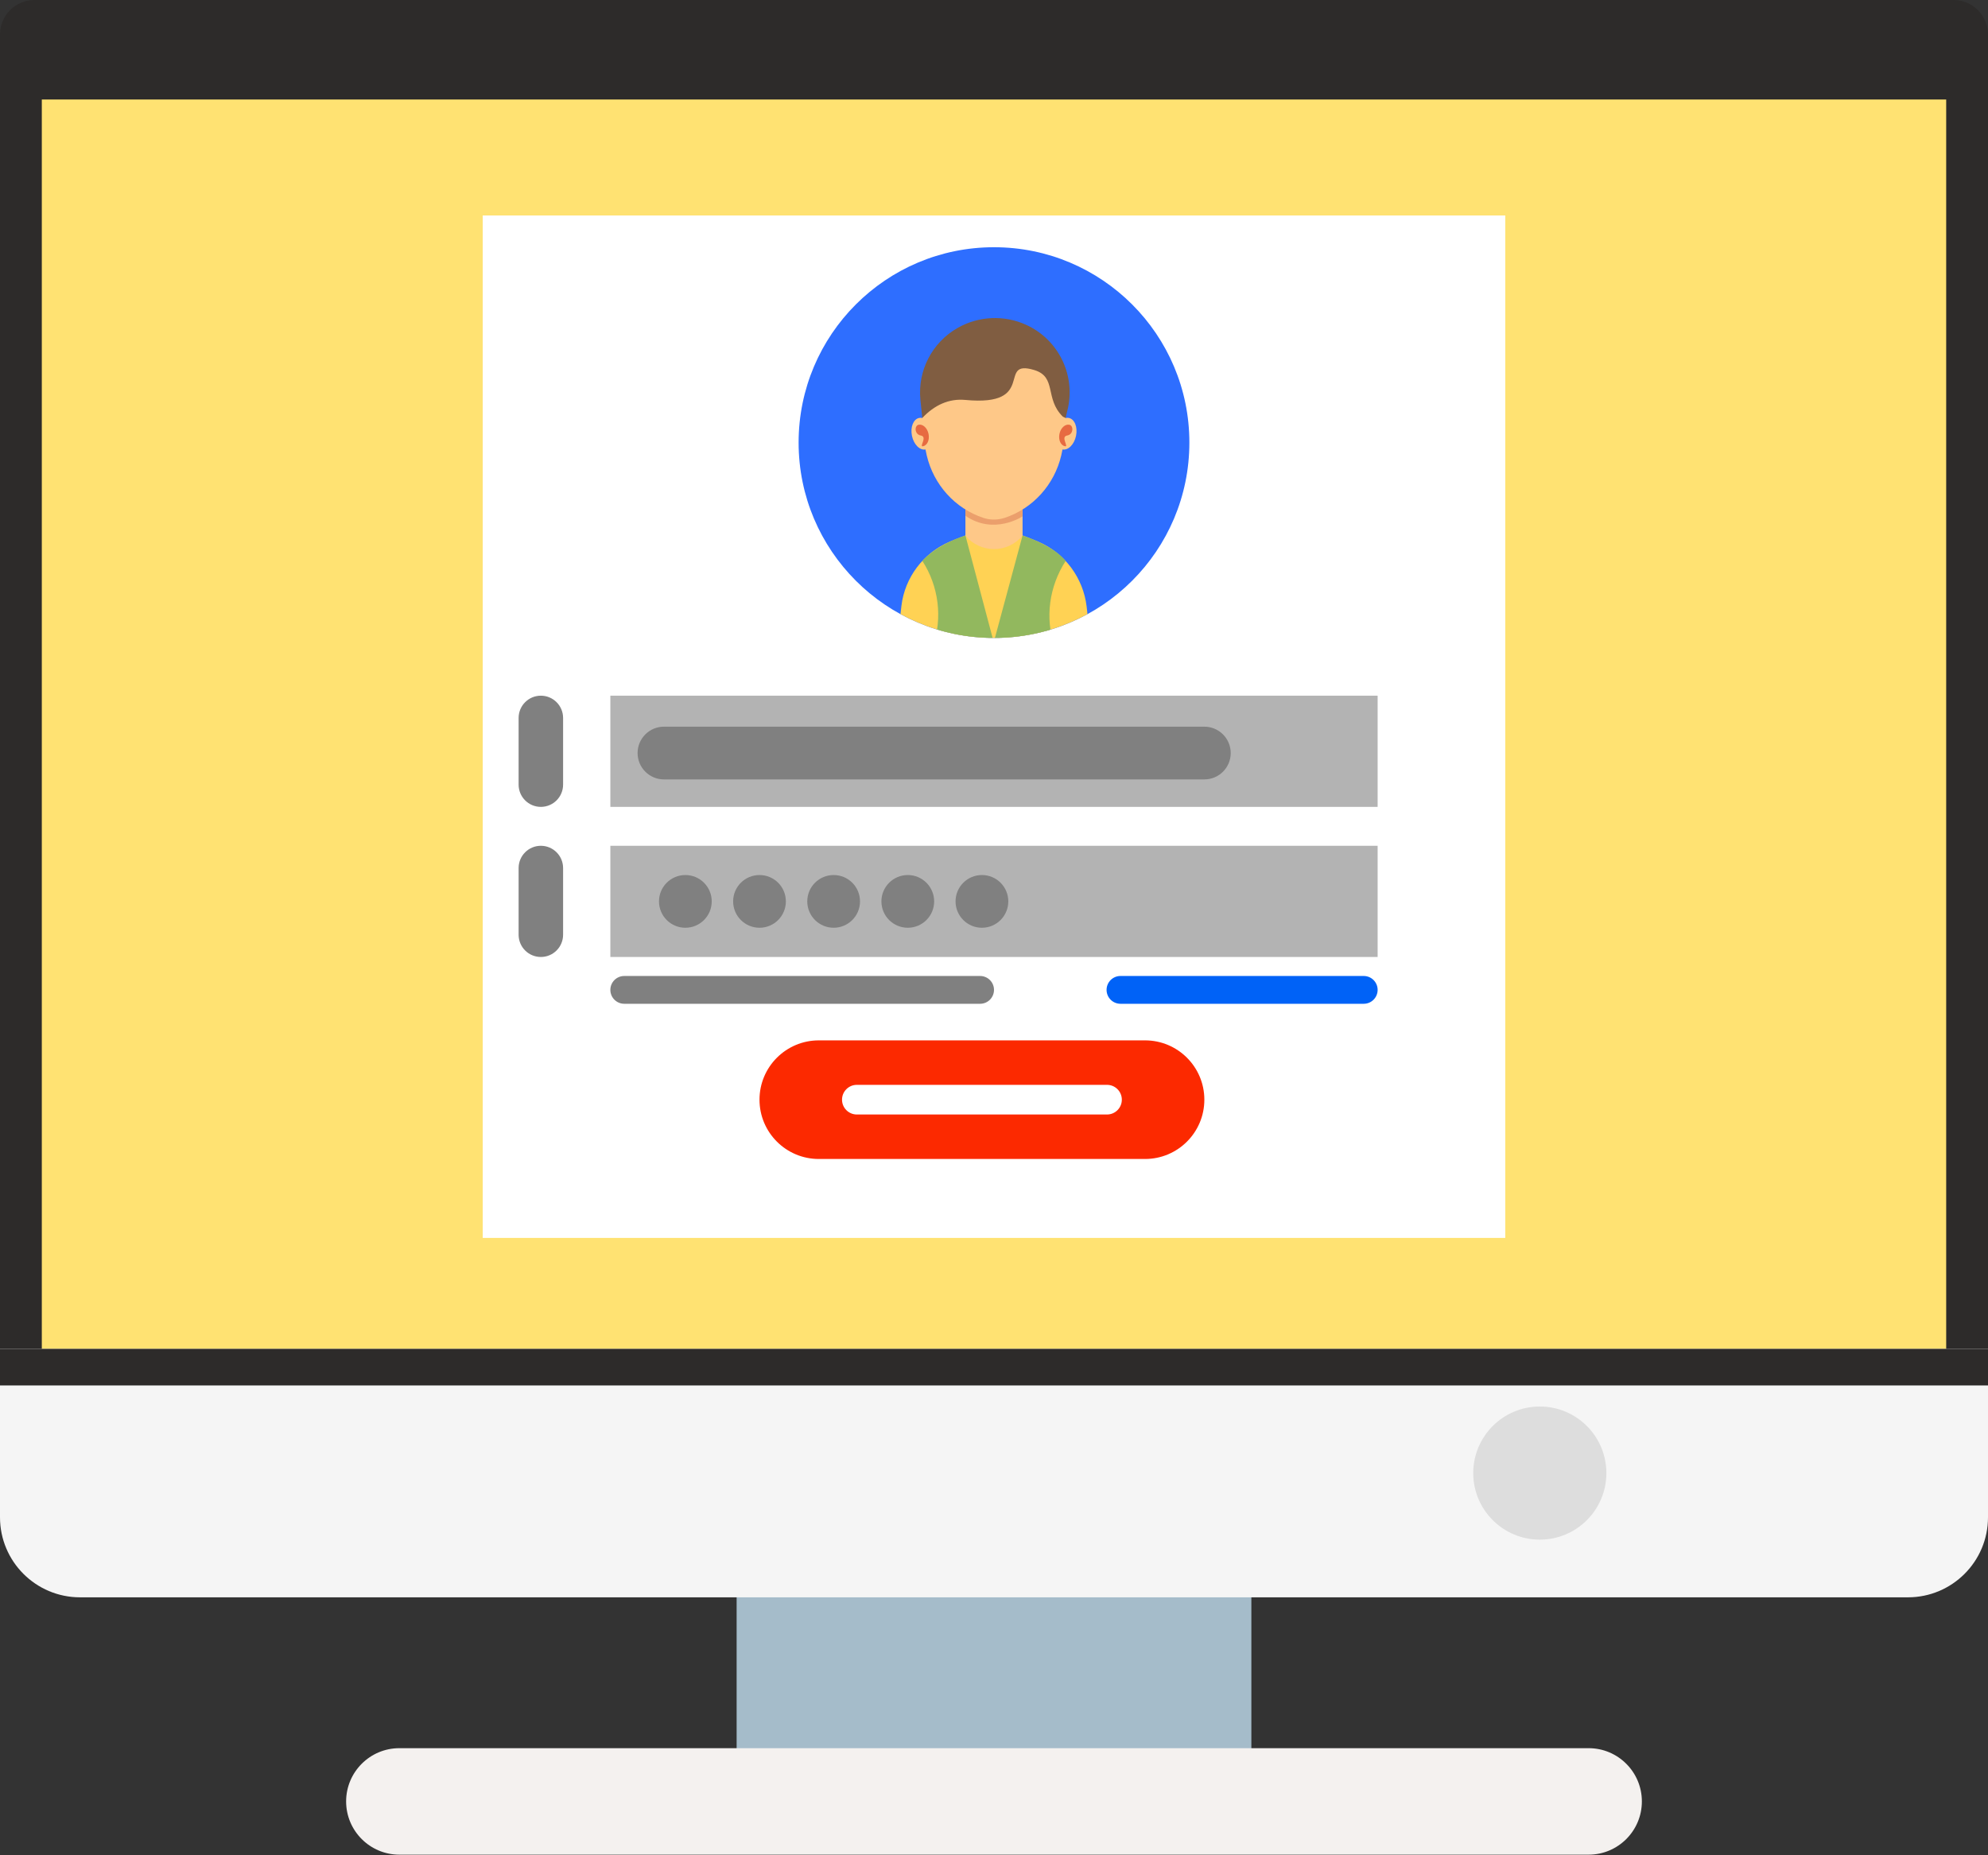 <?xml version="1.0" encoding="UTF-8" standalone="no"?>
<!DOCTYPE svg PUBLIC "-//W3C//DTD SVG 1.1//EN" "http://www.w3.org/Graphics/SVG/1.1/DTD/svg11.dtd">
<svg width="100%" height="100%" viewBox="0 0 1752 1635" version="1.1" xmlns="http://www.w3.org/2000/svg" xmlns:xlink="http://www.w3.org/1999/xlink" xml:space="preserve" xmlns:serif="http://www.serif.com/" style="fill-rule:evenodd;clip-rule:evenodd;stroke-linejoin:round;stroke-miterlimit:2;">
    <rect x="0" y="0" width="1752" height="1635" fill="#333333" stroke="none"/>
    <g transform="matrix(1,0,0,1,-349.001,-407.664)">
        <g>
            <g>
                <path d="M379.382,407.664L2070.62,407.664C2087.4,407.664 2101,421.266 2101,438.045L2101,1596.52L349.001,1596.52L349.001,438.045C349.001,421.266 362.604,407.664 379.382,407.664Z" style="fill:rgb(45,43,42);fill-rule:nonzero;"/>
                <rect x="998.181" y="1737.3" width="453.639" height="258.11" style="fill:rgb(165,188,202);fill-rule:nonzero;"/>
                <rect x="385.851" y="495.365" width="1678.3" height="1105.58" style="fill:rgb(255,226,114);fill-rule:nonzero;"/>
                <path d="M2030.45,1815.52L419.554,1815.52C380.589,1815.52 349.001,1783.93 349.001,1744.96L349.001,1596.52L2101,1596.52L2101,1744.96C2101,1783.93 2069.41,1815.52 2030.45,1815.52Z" style="fill:rgb(245,245,245);fill-rule:nonzero;"/>
                <path d="M1749.03,2042.34L700.958,2042.34C675.042,2042.34 654.035,2021.33 654.035,1995.41C654.035,1969.5 675.042,1948.48 700.958,1948.48L1749.03,1948.48C1774.95,1948.48 1795.96,1969.5 1795.96,1995.41C1795.96,2021.33 1774.95,2042.34 1749.03,2042.34Z" style="fill:rgb(244,241,239);fill-rule:nonzero;"/>
                <path d="M1764.67,1706.02C1764.67,1673.61 1738.42,1647.35 1706.02,1647.35C1673.62,1647.35 1647.35,1673.61 1647.35,1706.02C1647.35,1738.42 1673.62,1764.68 1706.02,1764.68C1738.42,1764.68 1764.67,1738.42 1764.67,1706.02Z" style="fill:rgb(221,221,221);fill-rule:nonzero;"/>
                <rect x="349.001" y="1596.52" width="1752" height="32.26" style="fill:rgb(45,43,42);fill-rule:nonzero;"/>
                <rect x="774.425" y="597.575" width="901.155" height="901.155" style="fill:white;fill-rule:nonzero;"/>
                <path d="M1397.18,797.75C1397.18,892.844 1320.09,969.932 1225,969.932C1129.9,969.932 1052.81,892.844 1052.81,797.75C1052.81,702.656 1129.9,625.567 1225,625.567C1320.09,625.567 1397.18,702.656 1397.18,797.75Z" style="fill:rgb(46,110,255);fill-rule:nonzero;"/>
                <clipPath id="_clip1">
                    <path d="M1397.18,797.75C1397.18,892.844 1320.09,969.932 1225,969.932C1129.9,969.932 1052.81,892.844 1052.81,797.75C1052.81,702.656 1129.9,625.567 1225,625.567C1320.09,625.567 1397.18,702.656 1397.18,797.75Z" clip-rule="nonzero"/>
                </clipPath>
                <g clip-path="url(#_clip1)">
                    <rect x="1199.81" y="856.31" width="50.37" height="74.737" style="fill:rgb(254,200,136);fill-rule:nonzero;"/>
                    <path d="M1250.18,862.768C1250.18,862.768 1225,879.703 1199.81,862.25L1199.81,856.715L1250.18,856.715L1250.18,862.768Z" style="fill:rgb(235,159,108);fill-rule:nonzero;"/>
                    <path d="M1224.99,698.273C1200.54,698.273 1161.86,712.175 1161.86,777.321C1161.86,788.689 1163.47,799.494 1165.72,809.039C1171.76,834.745 1190.52,855.806 1215.59,864.09C1215.63,864.102 1215.66,864.114 1215.7,864.126C1220.9,865.833 1226.49,866.056 1231.81,864.803C1232.72,864.588 1233.61,864.35 1234.4,864.09C1259.47,855.805 1278.23,834.746 1284.27,809.041C1286.52,799.495 1288.12,788.69 1288.12,777.321C1288.12,712.175 1249.45,698.273 1224.99,698.273Z" style="fill:rgb(254,200,136);fill-rule:nonzero;"/>
                    <path d="M1291,776.044C1296.06,777.093 1298.88,784.153 1297.29,791.814C1295.7,799.473 1290.31,804.832 1285.25,803.781C1280.19,802.731 1277.37,795.671 1278.96,788.012C1280.55,780.353 1285.94,774.993 1291,776.044Z" style="fill:rgb(254,200,136);fill-rule:nonzero;"/>
                    <path d="M1291.45,782.037C1295.22,782.817 1295.15,790.543 1289.49,791.508C1283.29,792.563 1291.29,801.76 1287.53,800.979C1283.76,800.199 1281.59,795.327 1282.68,790.095C1283.76,784.864 1287.69,781.257 1291.45,782.037Z" style="fill:rgb(231,106,65);fill-rule:nonzero;"/>
                    <path d="M1158.99,776.044C1153.93,777.093 1151.11,784.153 1152.7,791.814C1154.29,799.473 1159.68,804.832 1164.74,803.781C1169.8,802.731 1172.62,795.671 1171.03,788.012C1169.44,780.353 1164.05,774.993 1158.99,776.044Z" style="fill:rgb(254,200,136);fill-rule:nonzero;"/>
                    <path d="M1158.53,782.037C1154.77,782.817 1154.84,790.543 1160.5,791.508C1166.7,792.563 1158.7,801.76 1162.46,800.979C1166.23,800.199 1168.4,795.327 1167.31,790.095C1166.23,784.864 1162.3,781.257 1158.53,782.037Z" style="fill:rgb(231,106,65);fill-rule:nonzero;"/>
                    <path d="M1264.18,885.177C1256.22,881.757 1250.18,879.641 1250.18,879.641C1237.19,895.623 1212.8,895.623 1199.81,879.641C1199.81,879.641 1193.75,881.761 1185.78,885.188C1162.69,895.119 1146.46,916.563 1143.44,941.524C1140.96,961.995 1140.15,981.895 1140.15,981.895L1309.84,981.895C1309.84,981.895 1309.05,962.474 1306.64,942.27C1303.63,917.031 1287.53,895.213 1264.18,885.177Z" style="fill:rgb(255,210,84);fill-rule:nonzero;"/>
                    <path d="M1288.13,902.102C1273.63,924.538 1269.76,952.302 1278.38,977.582L1279.85,981.895L1222.57,981.895L1250.18,879.641C1280.26,890.002 1288.13,902.102 1288.13,902.102Z" style="fill:rgb(146,184,94);fill-rule:nonzero;"/>
                    <path d="M1161.86,902.028C1176.36,924.464 1179.79,952.302 1171.16,977.582L1169.69,981.895L1226.97,981.895L1199.81,879.641C1172.93,888.4 1161.86,902.028 1161.86,902.028Z" style="fill:rgb(146,184,94);fill-rule:nonzero;"/>
                    <path d="M1161.77,776.087C1172.55,764.654 1185.23,758.781 1199.81,760.166C1263.73,766.235 1226.97,723.743 1260.36,733.771C1280.7,739.88 1269.32,758.856 1285.7,774.941L1288.12,776.087L1290.31,766.704C1296.47,736.828 1281.16,706.665 1253.41,693.992L1253.41,693.991C1234.04,685.142 1211.6,686.122 1193.07,696.626L1192.99,696.67C1170.47,709.438 1157.59,734.288 1160.15,760.052L1161.77,776.087Z" style="fill:rgb(128,93,65);fill-rule:nonzero;"/>
                </g>
                <rect x="886.9" y="1153.13" width="676.19" height="98" style="fill:rgb(179,179,179);fill-rule:nonzero;"/>
                <rect x="886.9" y="1020.83" width="676.19" height="98" style="fill:rgb(179,179,179);fill-rule:nonzero;"/>
                <path d="M1041.58,1202.13C1041.58,1214.97 1031.18,1225.37 1018.34,1225.37C1005.51,1225.37 995.103,1214.97 995.103,1202.13C995.103,1189.3 1005.51,1178.9 1018.34,1178.9C1031.18,1178.9 1041.58,1189.3 1041.58,1202.13Z" style="fill:rgb(128,128,128);fill-rule:nonzero;"/>
                <path d="M1106.92,1202.13C1106.92,1214.97 1096.52,1225.37 1083.68,1225.37C1070.85,1225.37 1060.44,1214.97 1060.44,1202.13C1060.44,1189.3 1070.85,1178.9 1083.68,1178.9C1096.52,1178.9 1106.92,1189.3 1106.92,1202.13Z" style="fill:rgb(128,128,128);fill-rule:nonzero;"/>
                <path d="M1172.26,1202.13C1172.26,1214.97 1161.86,1225.37 1149.02,1225.37C1136.19,1225.37 1125.78,1214.97 1125.78,1202.13C1125.78,1189.3 1136.19,1178.9 1149.02,1178.9C1161.86,1178.9 1172.26,1189.3 1172.26,1202.13Z" style="fill:rgb(128,128,128);fill-rule:nonzero;"/>
                <path d="M1237.6,1202.13C1237.6,1214.97 1227.2,1225.37 1214.36,1225.37C1201.53,1225.37 1191.12,1214.97 1191.12,1202.13C1191.12,1189.3 1201.53,1178.9 1214.36,1178.9C1227.2,1178.9 1237.6,1189.3 1237.6,1202.13Z" style="fill:rgb(128,128,128);fill-rule:nonzero;"/>
                <path d="M976.238,1202.13C976.238,1214.97 965.834,1225.37 953,1225.37C940.166,1225.37 929.762,1214.97 929.762,1202.13C929.762,1189.3 940.166,1178.9 953,1178.9C965.834,1178.9 976.238,1189.3 976.238,1202.13Z" style="fill:rgb(128,128,128);fill-rule:nonzero;"/>
                <path d="M1410.38,1048.15L934.136,1048.15C921.302,1048.15 910.898,1058.56 910.898,1071.39C910.898,1084.22 921.302,1094.63 934.136,1094.63L1410.38,1094.63C1423.22,1094.63 1433.62,1084.22 1433.62,1071.39C1433.62,1058.56 1423.22,1048.15 1410.38,1048.15Z" style="fill:rgb(128,128,128);fill-rule:nonzero;"/>
                <path d="M1070.61,1324.63L1358.12,1324.63C1386.98,1324.63 1410.38,1348.03 1410.38,1376.9C1410.38,1405.77 1386.98,1429.17 1358.12,1429.17L1070.61,1429.17C1041.74,1429.17 1018.34,1405.77 1018.34,1376.9C1018.34,1348.03 1041.74,1324.63 1070.61,1324.63Z" style="fill:rgb(252,41,0);fill-rule:nonzero;"/>
                <path d="M1104.13,1363.83L1324.59,1363.83C1331.81,1363.83 1337.66,1369.68 1337.66,1376.9C1337.66,1384.12 1331.81,1389.97 1324.59,1389.97L1104.13,1389.97C1096.92,1389.97 1091.07,1384.12 1091.07,1376.9C1091.07,1369.68 1096.92,1363.83 1104.13,1363.83Z" style="fill:white;fill-rule:nonzero;"/>
                <path d="M1212.75,1292.38L899.15,1292.38C892.385,1292.38 886.9,1286.89 886.9,1280.13C886.9,1273.36 892.385,1267.88 899.15,1267.88L1212.75,1267.88C1219.52,1267.88 1225,1273.36 1225,1280.13C1225,1286.89 1219.52,1292.38 1212.75,1292.38Z" style="fill:rgb(128,128,128);fill-rule:nonzero;"/>
                <path d="M1550.84,1292.38L1336.46,1292.38C1329.69,1292.38 1324.21,1286.89 1324.21,1280.13C1324.21,1273.36 1329.69,1267.88 1336.46,1267.88L1550.84,1267.88C1557.61,1267.88 1563.09,1273.36 1563.09,1280.13C1563.09,1286.89 1557.61,1292.38 1550.84,1292.38Z" style="fill:rgb(0,98,247);fill-rule:nonzero;"/>
                <path d="M825.65,1020.83C814.825,1020.83 806.05,1029.61 806.05,1040.43L806.05,1099.23C806.05,1110.06 814.825,1118.83 825.65,1118.83C836.475,1118.83 845.25,1110.06 845.25,1099.23L845.25,1040.43C845.25,1029.61 836.475,1020.83 825.65,1020.83Z" style="fill:rgb(128,128,128);fill-rule:nonzero;"/>
                <path d="M825.65,1153.13C814.825,1153.13 806.05,1161.91 806.05,1172.73L806.05,1231.53C806.05,1242.36 814.825,1251.13 825.65,1251.13C836.475,1251.13 845.25,1242.36 845.25,1231.53L845.25,1172.73C845.25,1161.91 836.475,1153.13 825.65,1153.13Z" style="fill:rgb(128,128,128);fill-rule:nonzero;"/>
            </g>
        </g>
    </g>
</svg>

